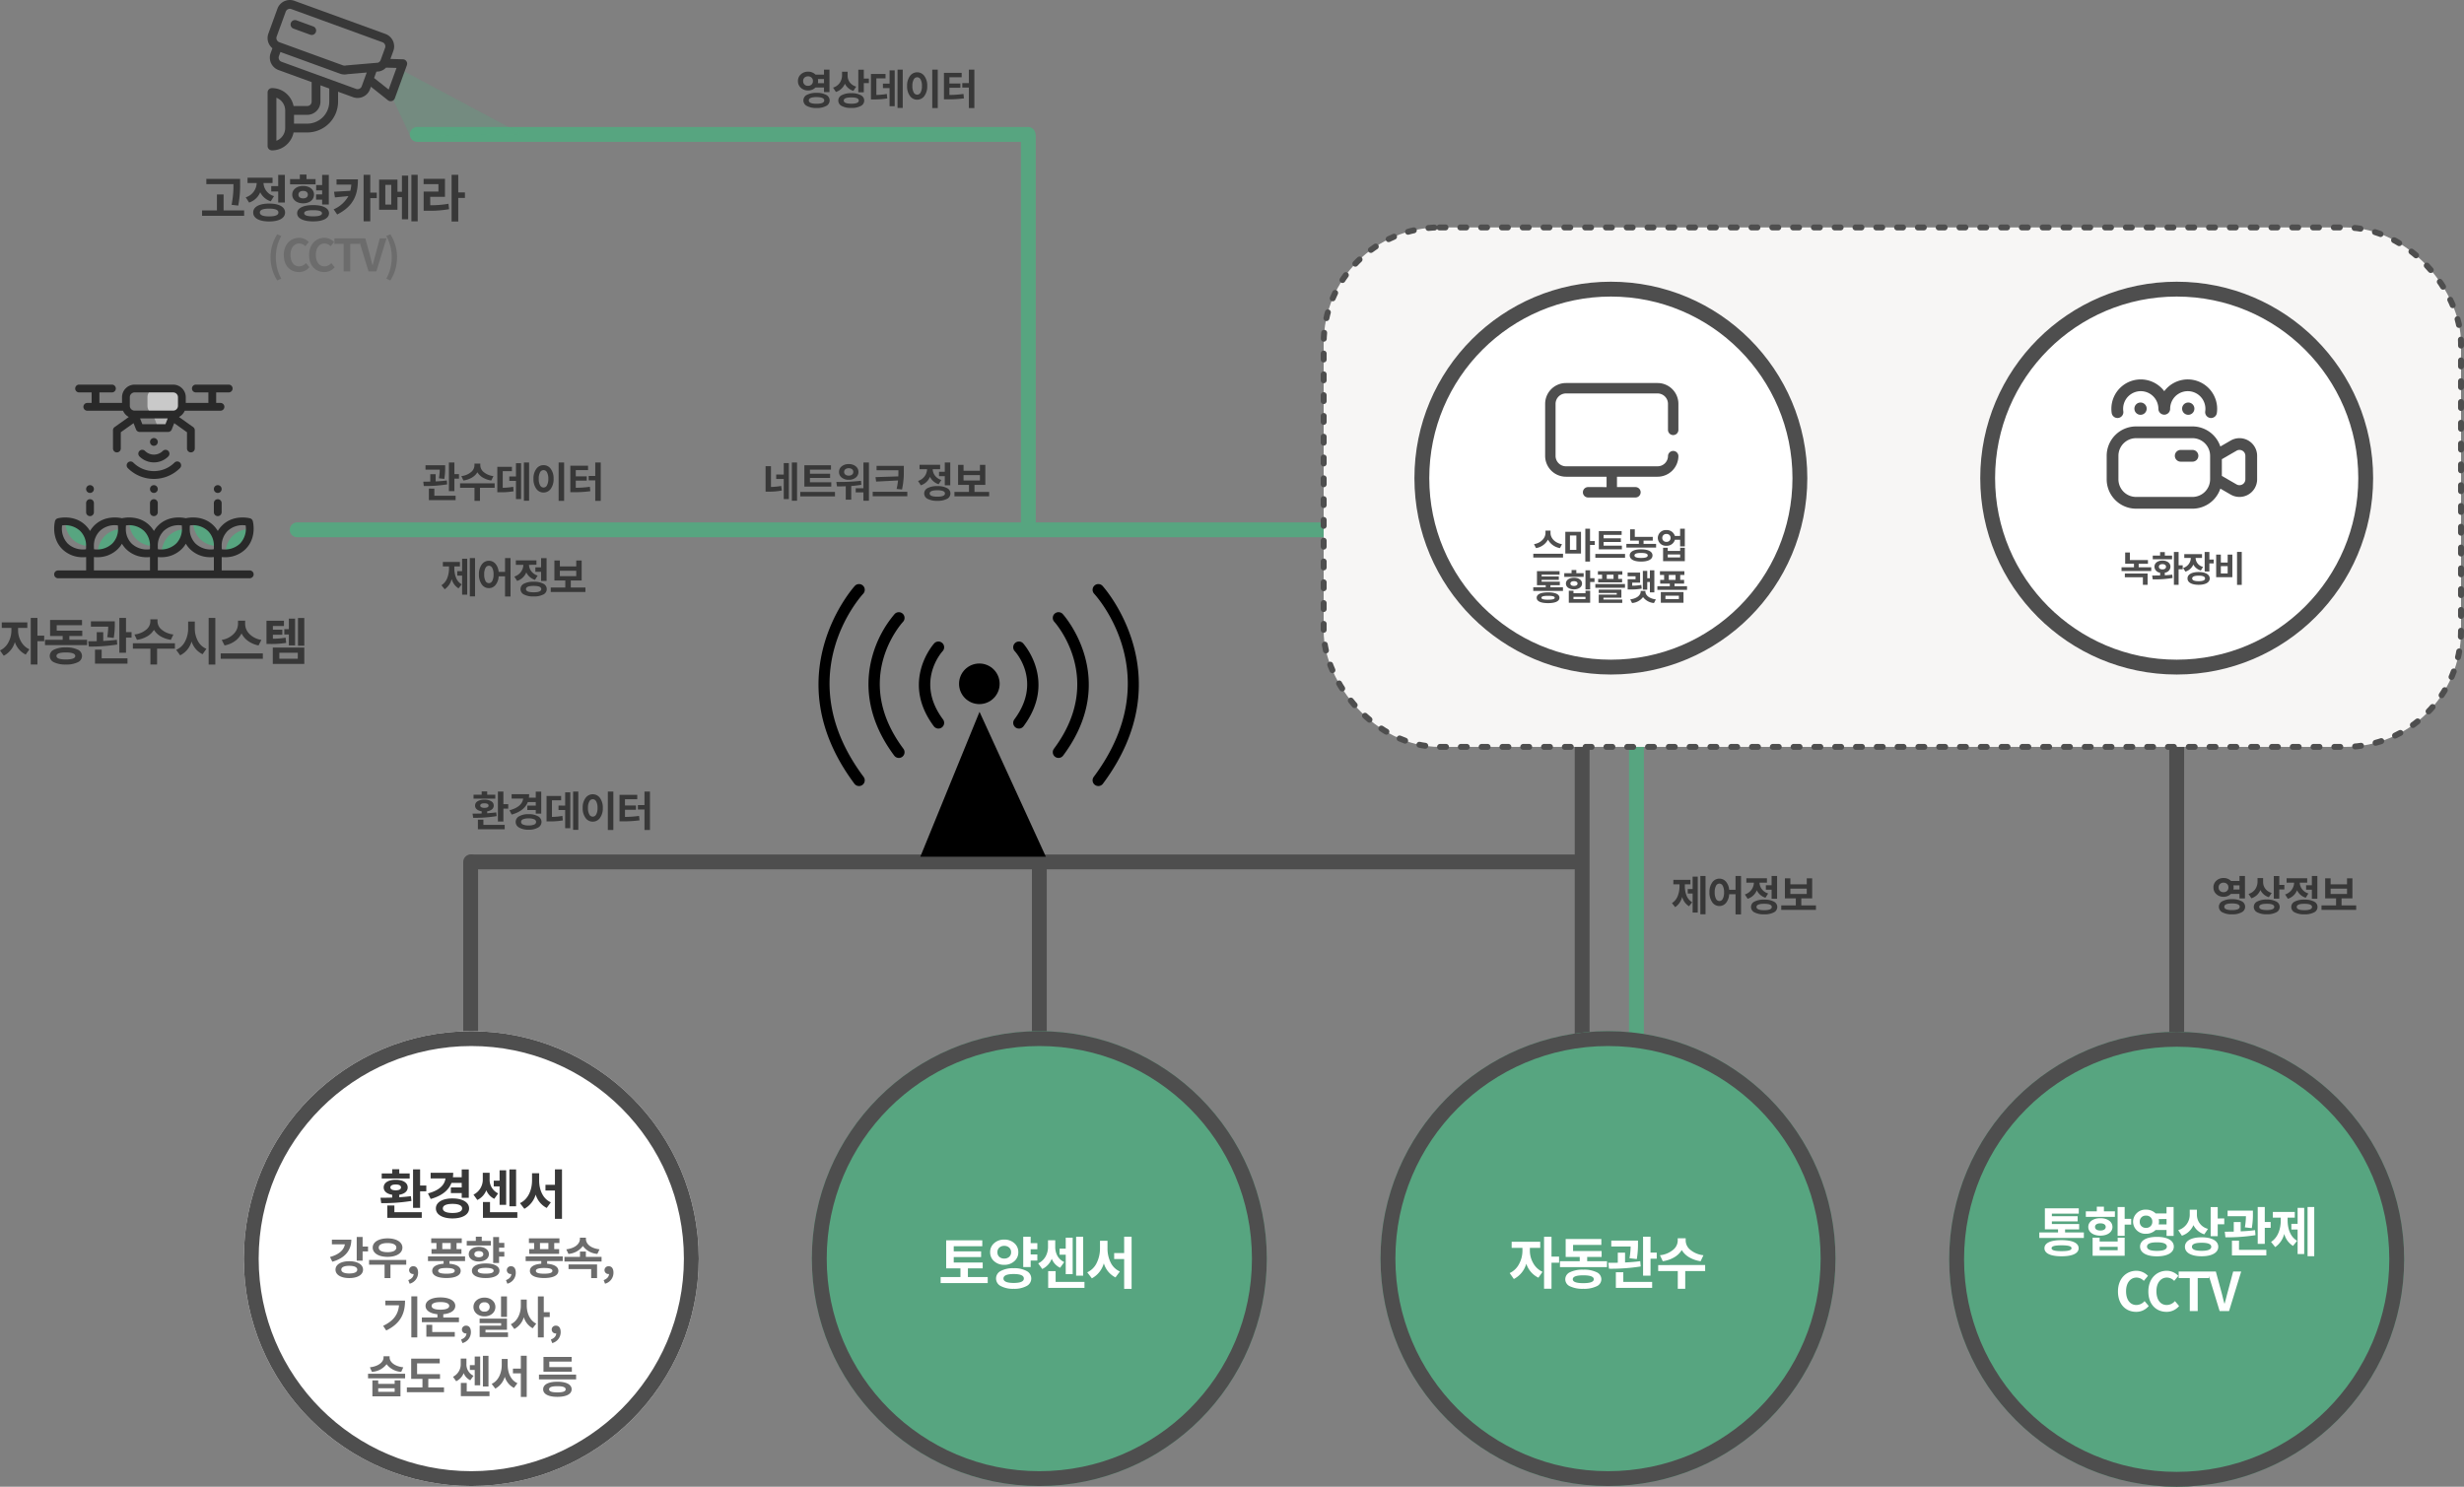 <svg xmlns="http://www.w3.org/2000/svg" width="829.332" height="500.492" viewBox="0 0 829.332 500.492"><rect x="0" y="0" width="829.332" height="500.492" fill="#808080" stroke="none"/><g transform="translate(18971.064 19693.367)"><path d="M-59.08-7.84a1.531,1.531,0,0,0,.455,1.162,1.643,1.643,0,0,0,1.183.434,1.668,1.668,0,0,0,1.19-.434A1.518,1.518,0,0,0-55.79-7.84a1.513,1.513,0,0,0-.462-1.169,1.684,1.684,0,0,0-1.19-.427,1.659,1.659,0,0,0-1.183.427A1.525,1.525,0,0,0-59.08-7.84Zm7.014-.7H-54.11a3.862,3.862,0,0,1,.07.7,3.112,3.112,0,0,1-.084.7h2.058Zm0,2.87h-2.87a3.393,3.393,0,0,1-2.506.98,3.43,3.43,0,0,1-2.415-.9A2.934,2.934,0,0,1-60.83-7.84a2.95,2.95,0,0,1,.973-2.268,3.43,3.43,0,0,1,2.415-.9,3.432,3.432,0,0,1,2.534.994h2.842v-1.68h1.848v7.56h-1.848Zm-2.52,5.46q2.6,0,2.6-1.12t-2.6-1.12q-2.59,0-2.59,1.12T-54.586-.21Zm0-3.668a6.584,6.584,0,0,1,3.241.672A2.073,2.073,0,0,1-50.162-1.33,2.078,2.078,0,0,1-51.345.539a6.528,6.528,0,0,1-3.241.679A6.494,6.494,0,0,1-57.813.539,2.078,2.078,0,0,1-59-1.33a2.073,2.073,0,0,1,1.183-1.876A6.55,6.55,0,0,1-54.586-3.878Zm13.37-2.1-.966,1.428a4.665,4.665,0,0,1-2.842-2.408,4.893,4.893,0,0,1-3.024,2.772l-.966-1.456A4.183,4.183,0,0,0-46.739-7.28a4.521,4.521,0,0,0,.749-2.548V-10.99h1.876v1.316a3.752,3.752,0,0,0,.721,2.247A4.037,4.037,0,0,0-41.216-5.978ZM-42.882-.224q2.52,0,2.52-1.064t-2.52-1.05q-2.534,0-2.534,1.05T-42.882-.224Zm0-3.542a6.513,6.513,0,0,1,3.185.658,2.016,2.016,0,0,1,1.169,1.82A2.026,2.026,0,0,1-39.7.546a6.513,6.513,0,0,1-3.185.658,6.548,6.548,0,0,1-3.2-.658A2.026,2.026,0,0,1-47.25-1.288a2.016,2.016,0,0,1,1.169-1.82A6.548,6.548,0,0,1-42.882-3.766Zm4.214-4.928h1.708v1.526h-1.708V-4.06h-1.848v-7.616h1.848Zm4.228-.07v5.586a20.5,20.5,0,0,0,3.514-.336L-30.772-2a25.223,25.223,0,0,1-4.606.336h-.882v-8.568h4.914v1.47Zm4.452,1.778v-4.466h1.722V.63h-1.722V-5.488h-2.24v-1.5Zm2.674-4.718h1.75V1.19h-1.75Zm11.69,0h1.848V1.232h-1.848Zm-7.518,2.163a2.933,2.933,0,0,1,2.436-1.253A2.933,2.933,0,0,1-18.27-9.541,5.382,5.382,0,0,1-17.318-6.2a5.438,5.438,0,0,1-.952,3.36,2.928,2.928,0,0,1-2.436,1.26,2.928,2.928,0,0,1-2.436-1.26,5.438,5.438,0,0,1-.952-3.36A5.382,5.382,0,0,1-23.142-9.541Zm3.605,1.176a1.32,1.32,0,0,0-1.169-.763,1.32,1.32,0,0,0-1.169.763A4.364,4.364,0,0,0-22.316-6.2a4.405,4.405,0,0,0,.441,2.17,1.319,1.319,0,0,0,1.169.77,1.319,1.319,0,0,0,1.169-.77A4.405,4.405,0,0,0-19.1-6.2,4.364,4.364,0,0,0-19.537-8.365Zm9.681,2.779v2.408a33.432,33.432,0,0,0,4.732-.336l.168,1.484a38.091,38.091,0,0,1-5.684.336h-1.05v-8.918h5.964v1.484h-4.13v2.1h3.7v1.442ZM-3.3-11.7h1.848V1.232H-3.3v-6.9H-5.516V-7.154H-3.3Z" transform="translate(-18641.66 -19658.229)" fill="#383838"/><path d="M-74.03-10.458v7a20.834,20.834,0,0,0,3.43-.336l.224,1.54a22.86,22.86,0,0,1-4.564.378h-.9v-8.582Zm4.3,2.828v-3.85h1.722V.63h-1.722V-6.132h-2.534v-1.5ZM-67-11.7h1.75V1.19H-67ZM-53.73-5.04v1.456h-9.058v-7.168h8.96v1.484h-7.084V-7.91h6.79v1.428h-6.79V-5.04ZM-64.16-1.778h11.676v1.5H-64.16Zm16.31-7.98a1.771,1.771,0,0,0-1.127.336,1.1,1.1,0,0,0-.427.91,1.092,1.092,0,0,0,.427.917,1.8,1.8,0,0,0,1.127.329A1.737,1.737,0,0,0-46.737-7.6a1.107,1.107,0,0,0,.413-.917,1.1,1.1,0,0,0-.42-.91A1.718,1.718,0,0,0-47.85-9.758ZM-45.505-6.6a3.632,3.632,0,0,1-2.345.735A3.661,3.661,0,0,1-50.2-6.6a2.328,2.328,0,0,1-.924-1.911,2.334,2.334,0,0,1,.924-1.9,3.638,3.638,0,0,1,2.352-.742,3.609,3.609,0,0,1,2.345.742,2.34,2.34,0,0,1,.917,1.9A2.335,2.335,0,0,1-45.505-6.6Zm1.771,1.071.112,1.344a33.21,33.21,0,0,1-3.388.406V.826h-1.848V-3.682q-1.05.042-2.954.042l-.21-1.5A65.34,65.34,0,0,0-43.734-5.53Zm.826-6.16h1.848V1.19h-1.848V-1.624H-45.5v-1.4h2.59Zm4.06,4.928,7.686-.252q.028-.714.028-2.044v-.028h-7.35v-1.47h9.17v1.5q0,1.246-.021,1.946T-29.5-5.166q-.14,1.246-.42,2.562l-1.82-.182a20.721,20.721,0,0,0,.476-2.856l-7.364.378Zm-.938,4.928h11.648V-.322H-39.786Zm22.328-6.748h1.932V-11.69h1.848v7.672h-1.848V-7.084h-1.932Zm.77,2.772-.9,1.442A4.832,4.832,0,0,1-20.51-6.874a4.919,4.919,0,0,1-3.08,2.856l-.938-1.456A4.394,4.394,0,0,0-22.3-7.063a4.263,4.263,0,0,0,.812-2.373h-2.534V-10.92h6.93v1.484H-19.6a3.81,3.81,0,0,0,.777,2.17A4.194,4.194,0,0,0-16.688-5.81ZM-18.032-.182q2.562,0,2.562-1.078t-2.562-1.078q-2.576,0-2.576,1.078T-18.032-.182Zm0-3.556a6.72,6.72,0,0,1,3.234.651A2.01,2.01,0,0,1-13.622-1.26,2.01,2.01,0,0,1-14.8.567a6.72,6.72,0,0,1-3.234.651A6.755,6.755,0,0,1-21.28.567,2.01,2.01,0,0,1-22.456-1.26,2.01,2.01,0,0,1-21.28-3.087,6.755,6.755,0,0,1-18.032-3.738Zm8.82-3.7v1.806H-3.7V-7.434ZM-5.53-1.792H-.6v1.5H-12.278v-1.5h4.9V-4.158h-3.668v-6.734h1.834v2H-3.7v-2h1.82v6.734H-5.53Z" transform="translate(-18637.543 -19525.984)" fill="#383838"/><line x2="205.588" transform="translate(-18830.631 -19648.127)" fill="none" stroke="#57a580" stroke-linecap="round" stroke-width="5"/><line y1="130.503" transform="translate(-18624.955 -19647.258)" fill="none" stroke="#57a580" stroke-linecap="round" stroke-width="5"/><line x2="371" transform="translate(-18812.256 -19403.215)" fill="none" stroke="#4e4e4e" stroke-linecap="round" stroke-width="5"/><line x2="375.721" transform="translate(-18871.043 -19515.014)" fill="none" stroke="#57a580" stroke-linecap="round" stroke-width="5"/><line y1="100.923" transform="translate(-18812.65 -19403.215)" fill="none" stroke="#4e4e4e" stroke-linecap="round" stroke-width="5"/><line y1="100.923" transform="translate(-18621.246 -19403.215)" fill="none" stroke="#4e4e4e" stroke-linecap="round" stroke-width="5"/><line y1="148.894" transform="translate(-18438.539 -19451.188)" fill="none" stroke="#4e4e4e" stroke-linecap="round" stroke-width="5"/><line y1="176.18" transform="translate(-18238.434 -19478.473)" fill="none" stroke="#4e4e4e" stroke-linecap="round" stroke-width="5"/><line y1="176.18" transform="translate(-18420.27 -19478.473)" fill="none" stroke="#57a580" stroke-linecap="round" stroke-width="5"/><path d="M-22.708-10.64v1.316H-30.03V-10.64h2.744v-1.106h1.848v1.106Zm-5.054,3.654a.61.61,0,0,0,.371.56,2.229,2.229,0,0,0,1.029.2q1.386,0,1.386-.756t-1.386-.77Q-27.762-7.756-27.762-6.986ZM-22.386-4.7l.14,1.26a45.929,45.929,0,0,1-7.91.574l-.2-1.414q1.96,0,3.066-.042v-.742a3.2,3.2,0,0,1-1.631-.658,1.584,1.584,0,0,1-.595-1.26,1.655,1.655,0,0,1,.854-1.463,4.265,4.265,0,0,1,2.3-.539,4.235,4.235,0,0,1,2.282.539,1.655,1.655,0,0,1,.854,1.463,1.59,1.59,0,0,1-.595,1.253,3.148,3.148,0,0,1-1.617.665v.658Q-23.576-4.536-22.386-4.7Zm-4.326,2.45V-.49h7.168V.98H-28.56V-2.254Zm6.734-5.222h1.624v1.512h-1.624v4.34h-1.848V-11.7h1.848Zm10.892-.7H-11.76q-1.19,3.024-5.446,4.214l-.714-1.456q4.214-1.12,4.592-3.92H-17.22v-1.484h5.908A8.112,8.112,0,0,1-11.4-9.646h2.31V-11.69h1.848v7.42H-9.086V-5.5h-2.842V-6.986h2.842ZM-13.363-.6a4.653,4.653,0,0,0,1.869.3A4.6,4.6,0,0,0-9.632-.6a.958.958,0,0,0,.658-.889.958.958,0,0,0-.658-.889,4.6,4.6,0,0,0-1.862-.3,4.653,4.653,0,0,0-1.869.3.959.959,0,0,0-.665.889A.959.959,0,0,0-13.363-.6ZM-11.494-4.1a6.12,6.12,0,0,1,3.157.707A2.148,2.148,0,0,1-7.154-1.484,2.148,2.148,0,0,1-8.337.427a6.12,6.12,0,0,1-3.157.707A6.152,6.152,0,0,1-14.665.427a2.148,2.148,0,0,1-1.183-1.911,2.148,2.148,0,0,1,1.183-1.911A6.152,6.152,0,0,1-11.494-4.1ZM-3.64-8.764v5.586A20.5,20.5,0,0,0-.126-3.514L.028-2a25.223,25.223,0,0,1-4.606.336H-5.46v-8.568H-.546v1.47ZM.812-6.986v-4.466H2.534V.63H.812V-5.488h-2.24v-1.5ZM3.486-11.7h1.75V1.19H3.486Zm11.69,0h1.848V1.232H15.176ZM7.658-9.541a2.933,2.933,0,0,1,2.436-1.253A2.933,2.933,0,0,1,12.53-9.541,5.382,5.382,0,0,1,13.482-6.2a5.438,5.438,0,0,1-.952,3.36,2.928,2.928,0,0,1-2.436,1.26,2.928,2.928,0,0,1-2.436-1.26A5.438,5.438,0,0,1,6.706-6.2,5.382,5.382,0,0,1,7.658-9.541Zm3.605,1.176a1.32,1.32,0,0,0-1.169-.763,1.32,1.32,0,0,0-1.169.763A4.364,4.364,0,0,0,8.484-6.2a4.405,4.405,0,0,0,.441,2.17,1.319,1.319,0,0,0,1.169.77,1.319,1.319,0,0,0,1.169-.77A4.405,4.405,0,0,0,11.7-6.2,4.364,4.364,0,0,0,11.263-8.365Zm9.681,2.779v2.408a33.432,33.432,0,0,0,4.732-.336l.168,1.484a38.091,38.091,0,0,1-5.684.336H19.11v-8.918h5.964v1.484h-4.13v2.1h3.7v1.442ZM27.5-11.7h1.848V1.232H27.5v-6.9H25.284V-7.154H27.5Z" transform="translate(-18781.65 -19415.188)" fill="#383838"/><path d="M-45.713-10.846v.867a7.516,7.516,0,0,0,.994,3.706,6.118,6.118,0,0,0,2.813,2.635L-43.146-1.87A7.149,7.149,0,0,1-46.8-6.086a7.41,7.41,0,0,1-3.74,4.607L-51.8-3.264A6.026,6.026,0,0,0-48.96-6.01a8.375,8.375,0,0,0,1-3.97v-.867H-51.2V-12.7h8.6v1.853Zm8.789,2.618v1.853H-39.2V1.462h-2.244V-14.2H-39.2v5.967Zm4.131,6.834q0,1.173,3.162,1.173t3.162-1.173q0-1.19-3.162-1.19T-32.793-1.394Zm-.825-2.134a8.661,8.661,0,0,1,3.986-.756,8.716,8.716,0,0,1,3.995.756,2.337,2.337,0,0,1,1.445,2.134A2.326,2.326,0,0,1-25.636.723a8.716,8.716,0,0,1-3.995.757A8.745,8.745,0,0,1-33.618.731a2.32,2.32,0,0,1-1.437-2.125A2.337,2.337,0,0,1-33.618-3.528Zm5.16-3.306h5.967v1.785H-36.652V-6.834h5.95V-8.126h-4.233v-5.406h10.744v1.785h-8.517v1.836h8.6v1.785h-4.352Zm14.943-.646-2.193-.255a23.337,23.337,0,0,0,.34-3.536H-21.2v-1.785h8.041v.969A26.149,26.149,0,0,1-13.515-7.48Zm1.037.629.136,1.6a56.87,56.87,0,0,1-9.554.68l-.2-1.785q1.836,0,2.856-.017V-9.418h2.193V-6.46Q-14.467-6.579-12.478-6.851Zm-5.1,3.332V-.6h8.687V1.19H-19.822V-3.519Zm8.194-5.916h1.87v1.853h-1.87v5.1h-2.244v-11.73h2.244Zm15.946.8-.85,1.8a9.366,9.366,0,0,1-3.468-1.19A6.313,6.313,0,0,1,.017-10.2,6.294,6.294,0,0,1-2.218-8.024a9.446,9.446,0,0,1-3.477,1.19l-.85-1.8A7.325,7.325,0,0,0-2.6-10.251,3.65,3.65,0,0,0-1.19-12.988v-.748h2.4v.748a3.643,3.643,0,0,0,1.42,2.737A7.353,7.353,0,0,0,6.562-8.636Zm.51,2.958v1.819h-6V1.479H-1.173V-3.859h-5.9V-5.678Zm6.7-7.31v2.278a8.866,8.866,0,0,0,.995,4.2,5.771,5.771,0,0,0,2.9,2.7L16.388-1.989a7.113,7.113,0,0,1-3.706-4.284A7.446,7.446,0,0,1,8.84-1.615L7.5-3.468a5.965,5.965,0,0,0,3-2.839,9.442,9.442,0,0,0,1.028-4.4v-2.278Zm4.658-1.224h2.244V1.5H18.428Zm17.748,7.4-.952,1.87a8.948,8.948,0,0,1-3.485-1.471A7.1,7.1,0,0,1,29.5-8.993,7.082,7.082,0,0,1,27.26-6.4a8.689,8.689,0,0,1-3.476,1.454l-.952-1.87a7,7,0,0,0,4-2,4.786,4.786,0,0,0,1.479-3.34v-1.122h2.4v1.122A4.776,4.776,0,0,0,32.173-8.8,7.025,7.025,0,0,0,36.176-6.817ZM22.491-2.261H36.669V-.442H22.491Zm22.933-2.7V-8.636h-1.53v-1.8h1.53v-3.519h2.091v8.993Zm-1.088-2.6L44.523-5.8a32.934,32.934,0,0,1-5.559.357H37.893v-7.82h5.882v1.768H40.052v1.241h3.179v1.7H40.052v1.343A24.725,24.725,0,0,0,44.336-7.565ZM42.228-2.482V-.476h6.205V-2.482Zm-2.21,3.757V-4.233H50.626V1.275ZM48.5-14.178h2.125v9.333H48.5Z" transform="translate(-18919.266 -19471.141)" fill="#383838"/><path d="M-31.875-3.859a36.229,36.229,0,0,0,.629-7.5v-1.5H-42.619v1.785h9.129a32.714,32.714,0,0,1-.629,6.953Zm-4.93,1.632V-7.616h-2.244v5.389h-5v1.8h14.161v-1.8Zm16.031-8.194V-8.6h2.346v3.723h2.244V-14.2h-2.244v3.774Zm.935,3.366a4.8,4.8,0,0,1-3.536-4.4h3.043v-1.8h-8.415v1.8h3.077a5.214,5.214,0,0,1-3.689,4.811l1.139,1.768a6.114,6.114,0,0,0,3.74-3.468A5.917,5.917,0,0,0-20.927-5.3ZM-21.471-.221c-2.057,0-3.128-.425-3.128-1.309s1.071-1.309,3.128-1.309c2.04,0,3.111.425,3.111,1.309S-19.431-.221-21.471-.221Zm0-4.318c-3.332,0-5.372,1.105-5.372,3.009s2.04,3.009,5.372,3.009c3.315,0,5.355-1.105,5.355-3.009S-18.156-4.539-21.471-4.539Zm17.833.306h2.244V-14.2H-3.638v3.434H-5.644v1.785h2.006v1.343h-2.04v1.785h2.04Zm-2.21-8.551h-3.06v-1.53h-2.244v1.53h-3.281v1.768h8.585Zm-5.763,5.236c0-.816.629-1.258,1.581-1.258.935,0,1.581.442,1.581,1.258S-9.095-6.29-10.03-6.29C-10.982-6.29-11.611-6.732-11.611-7.548Zm5.236,0c0-1.734-1.513-2.924-3.655-2.924-2.159,0-3.672,1.19-3.672,2.924s1.513,2.924,3.672,2.924C-7.888-4.624-6.375-5.814-6.375-7.548Zm-.306,7.31c-1.938,0-2.992-.323-2.992-1.037,0-.731,1.054-1.037,2.992-1.037,1.921,0,2.992.306,2.992,1.037C-3.689-.561-4.76-.238-6.681-.238Zm0-3.791c-3.3,0-5.372,1.02-5.372,2.754,0,1.717,2.074,2.737,5.372,2.737S-1.326.442-1.326-1.275C-1.326-3.009-3.383-4.029-6.681-4.029ZM1.207-12.7v1.785H6.171A12.618,12.618,0,0,1,5.848-8.84L.374-8.517l.289,1.9L5.2-7.055A10.365,10.365,0,0,1,.238-2.6L1.428-.867C7.259-3.842,8.4-7.871,8.4-12.7ZM14.756-8.228H12.563v-5.984H10.319V1.428h2.244v-7.8h2.193ZM19.635-4.2H17.629v-6.63h2.006Zm3.587-4.318H21.709V-12.6H15.538V-2.448h6.171V-6.7h1.513V.748h2.091V-13.957H23.222ZM26.4-14.212V1.445h2.125V-14.212Zm6.341,7.4h4.964v-6.052H30.515v1.785H35.5v2.5H30.532v6.46h1.326a38.816,38.816,0,0,0,7.225-.527l-.2-1.819a35.618,35.618,0,0,1-6.137.493ZM44.421-8.3H42.177v-5.916H39.933V1.5h2.244V-6.443h2.244Z" transform="translate(-18859 -19620.297)" fill="#383838"/><path d="M-20.02-8.9v.63a8.4,8.4,0,0,0,.588,3.213,4.429,4.429,0,0,0,1.9,2.205l-1.078,1.344a5.243,5.243,0,0,1-2.3-3.15A5.907,5.907,0,0,1-23.268-1.2L-24.36-2.562a4.9,4.9,0,0,0,1.932-2.366,8.858,8.858,0,0,0,.616-3.346V-8.9h-2.072v-1.5h5.74v1.5Zm2.618,1.61V-11.48h1.722V.616H-17.4V-5.8H-19.04v-1.5Zm2.6-4.41h1.75V1.19H-14.8Zm6.4,8.442a1.29,1.29,0,0,0,1.155-.763A4.52,4.52,0,0,0-6.818-6.2a4.484,4.484,0,0,0-.427-2.163A1.29,1.29,0,0,0-8.4-9.128a1.281,1.281,0,0,0-1.141.763A4.484,4.484,0,0,0-9.968-6.2a4.52,4.52,0,0,0,.427,2.177A1.281,1.281,0,0,0-8.4-3.262ZM-2.954-11.7h1.848V1.232H-2.954v-6.79H-5.1a4.977,4.977,0,0,1-1.043,2.9A2.837,2.837,0,0,1-8.4-1.582a2.866,2.866,0,0,1-2.394-1.26,5.5,5.5,0,0,1-.938-3.36,5.44,5.44,0,0,1,.938-3.339A2.871,2.871,0,0,1-8.4-10.794a2.852,2.852,0,0,1,2.212,1A4.728,4.728,0,0,1-5.11-7.056h2.156ZM7.252-8.582H9.184V-11.69h1.848v7.672H9.184V-7.084H7.252Zm.77,2.772-.9,1.442A4.832,4.832,0,0,1,4.2-6.874,4.919,4.919,0,0,1,1.12-4.018L.182-5.474A4.394,4.394,0,0,0,2.408-7.063,4.263,4.263,0,0,0,3.22-9.436H.686V-10.92h6.93v1.484H5.11a3.81,3.81,0,0,0,.777,2.17A4.194,4.194,0,0,0,8.022-5.81ZM6.678-.182Q9.24-.182,9.24-1.26T6.678-2.338Q4.1-2.338,4.1-1.26T6.678-.182Zm0-3.556a6.72,6.72,0,0,1,3.234.651A2.01,2.01,0,0,1,11.088-1.26,2.01,2.01,0,0,1,9.912.567a6.72,6.72,0,0,1-3.234.651A6.755,6.755,0,0,1,3.43.567,2.01,2.01,0,0,1,2.254-1.26,2.01,2.01,0,0,1,3.43-3.087,6.755,6.755,0,0,1,6.678-3.738Zm8.82-3.7v1.806h5.516V-7.434ZM19.18-1.792h4.928v1.5H12.432v-1.5h4.9V-4.158H13.664v-6.734H15.5v2h5.516v-2h1.82v6.734H19.18Z" transform="translate(-18798.125 -19493.793)" fill="#383838"/><path d="M-23.31-6.16l-1.806-.21a19.219,19.219,0,0,0,.28-2.912h-4.8v-1.47h6.622v.8A21.534,21.534,0,0,1-23.31-6.16Zm.854.518.112,1.316a46.834,46.834,0,0,1-7.868.56l-.168-1.47q1.512,0,2.352-.014V-7.756h1.806V-5.32Q-24.094-5.418-22.456-5.642Zm-4.2,2.744V-.49H-19.5V.98h-9V-2.9Zm6.748-4.872h1.54v1.526h-1.54v4.2h-1.848V-11.7h1.848Zm13.132.658-.7,1.484a7.713,7.713,0,0,1-2.856-.98A5.2,5.2,0,0,1-12.166-8.4a5.183,5.183,0,0,1-1.841,1.792,7.779,7.779,0,0,1-2.863.98l-.7-1.484a6.032,6.032,0,0,0,3.248-1.33A3.006,3.006,0,0,0-13.16-10.7v-.616h1.974v.616a3,3,0,0,0,1.169,2.254A6.055,6.055,0,0,0-6.776-7.112Zm.42,2.436v1.5H-11.3v4.4h-1.848v-4.4H-18v-1.5ZM-3.64-8.764v5.586A20.5,20.5,0,0,0-.126-3.514L.028-2a25.223,25.223,0,0,1-4.606.336H-5.46v-8.568H-.546v1.47ZM.812-6.986v-4.466H2.534V.63H.812V-5.488h-2.24v-1.5ZM3.486-11.7h1.75V1.19H3.486Zm11.69,0h1.848V1.232H15.176ZM7.658-9.541a2.933,2.933,0,0,1,2.436-1.253A2.933,2.933,0,0,1,12.53-9.541,5.382,5.382,0,0,1,13.482-6.2a5.438,5.438,0,0,1-.952,3.36,2.928,2.928,0,0,1-2.436,1.26,2.928,2.928,0,0,1-2.436-1.26A5.438,5.438,0,0,1,6.706-6.2,5.382,5.382,0,0,1,7.658-9.541Zm3.605,1.176a1.32,1.32,0,0,0-1.169-.763,1.32,1.32,0,0,0-1.169.763A4.364,4.364,0,0,0,8.484-6.2a4.405,4.405,0,0,0,.441,2.17,1.319,1.319,0,0,0,1.169.77,1.319,1.319,0,0,0,1.169-.77A4.405,4.405,0,0,0,11.7-6.2,4.364,4.364,0,0,0,11.263-8.365Zm9.681,2.779v2.408a33.432,33.432,0,0,0,4.732-.336l.168,1.484a38.091,38.091,0,0,1-5.684.336H19.11v-8.918h5.964v1.484h-4.13v2.1h3.7v1.442ZM27.5-11.7h1.848V1.232H27.5v-6.9H25.284V-7.154H27.5Z" transform="translate(-18798.215 -19525.984)" fill="#383838"/><path d="M-20.02-8.9v.63a8.4,8.4,0,0,0,.588,3.213,4.429,4.429,0,0,0,1.9,2.205l-1.078,1.344a5.243,5.243,0,0,1-2.3-3.15A5.907,5.907,0,0,1-23.268-1.2L-24.36-2.562a4.9,4.9,0,0,0,1.932-2.366,8.858,8.858,0,0,0,.616-3.346V-8.9h-2.072v-1.5h5.74v1.5Zm2.618,1.61V-11.48h1.722V.616H-17.4V-5.8H-19.04v-1.5Zm2.6-4.41h1.75V1.19H-14.8Zm6.4,8.442a1.29,1.29,0,0,0,1.155-.763A4.52,4.52,0,0,0-6.818-6.2a4.484,4.484,0,0,0-.427-2.163A1.29,1.29,0,0,0-8.4-9.128a1.281,1.281,0,0,0-1.141.763A4.484,4.484,0,0,0-9.968-6.2a4.52,4.52,0,0,0,.427,2.177A1.281,1.281,0,0,0-8.4-3.262ZM-2.954-11.7h1.848V1.232H-2.954v-6.79H-5.1a4.977,4.977,0,0,1-1.043,2.9A2.837,2.837,0,0,1-8.4-1.582a2.866,2.866,0,0,1-2.394-1.26,5.5,5.5,0,0,1-.938-3.36,5.44,5.44,0,0,1,.938-3.339A2.871,2.871,0,0,1-8.4-10.794a2.852,2.852,0,0,1,2.212,1A4.728,4.728,0,0,1-5.11-7.056h2.156ZM7.252-8.582H9.184V-11.69h1.848v7.672H9.184V-7.084H7.252Zm.77,2.772-.9,1.442A4.832,4.832,0,0,1,4.2-6.874,4.919,4.919,0,0,1,1.12-4.018L.182-5.474A4.394,4.394,0,0,0,2.408-7.063,4.263,4.263,0,0,0,3.22-9.436H.686V-10.92h6.93v1.484H5.11a3.81,3.81,0,0,0,.777,2.17A4.194,4.194,0,0,0,8.022-5.81ZM6.678-.182Q9.24-.182,9.24-1.26T6.678-2.338Q4.1-2.338,4.1-1.26T6.678-.182Zm0-3.556a6.72,6.72,0,0,1,3.234.651A2.01,2.01,0,0,1,11.088-1.26,2.01,2.01,0,0,1,9.912.567a6.72,6.72,0,0,1-3.234.651A6.755,6.755,0,0,1,3.43.567,2.01,2.01,0,0,1,2.254-1.26,2.01,2.01,0,0,1,3.43-3.087,6.755,6.755,0,0,1,6.678-3.738Zm8.82-3.7v1.806h5.516V-7.434ZM19.18-1.792h4.928v1.5H12.432v-1.5h4.9V-4.158H13.664v-6.734H15.5v2h5.516v-2h1.82v6.734H19.18Z" transform="translate(-18383.961 -19386.781)" fill="#383838"/><path d="M-22.19-7.84a1.531,1.531,0,0,0,.455,1.162,1.643,1.643,0,0,0,1.183.434,1.668,1.668,0,0,0,1.19-.434A1.518,1.518,0,0,0-18.9-7.84a1.513,1.513,0,0,0-.462-1.169,1.684,1.684,0,0,0-1.19-.427,1.659,1.659,0,0,0-1.183.427A1.525,1.525,0,0,0-22.19-7.84Zm7.014-.7H-17.22a3.862,3.862,0,0,1,.07.7,3.112,3.112,0,0,1-.084.7h2.058Zm0,2.87h-2.87a3.393,3.393,0,0,1-2.506.98,3.43,3.43,0,0,1-2.415-.9A2.934,2.934,0,0,1-23.94-7.84a2.95,2.95,0,0,1,.973-2.268,3.43,3.43,0,0,1,2.415-.9,3.432,3.432,0,0,1,2.534.994h2.842v-1.68h1.848v7.56h-1.848ZM-17.7-.21q2.6,0,2.6-1.12t-2.6-1.12q-2.59,0-2.59,1.12T-17.7-.21Zm0-3.668a6.584,6.584,0,0,1,3.241.672A2.073,2.073,0,0,1-13.272-1.33,2.078,2.078,0,0,1-14.455.539a6.528,6.528,0,0,1-3.241.679A6.494,6.494,0,0,1-20.923.539,2.078,2.078,0,0,1-22.106-1.33a2.073,2.073,0,0,1,1.183-1.876A6.55,6.55,0,0,1-17.7-3.878Zm13.37-2.1L-5.292-4.55A4.665,4.665,0,0,1-8.134-6.958a4.893,4.893,0,0,1-3.024,2.772l-.966-1.456A4.183,4.183,0,0,0-9.849-7.28,4.521,4.521,0,0,0-9.1-9.828V-10.99h1.876v1.316A3.752,3.752,0,0,0-6.5-7.427,4.037,4.037,0,0,0-4.326-5.978ZM-5.992-.224q2.52,0,2.52-1.064t-2.52-1.05q-2.534,0-2.534,1.05T-5.992-.224Zm0-3.542a6.513,6.513,0,0,1,3.185.658,2.016,2.016,0,0,1,1.169,1.82A2.026,2.026,0,0,1-2.807.546,6.513,6.513,0,0,1-5.992,1.2a6.548,6.548,0,0,1-3.2-.658A2.026,2.026,0,0,1-10.36-1.288a2.016,2.016,0,0,1,1.169-1.82A6.548,6.548,0,0,1-5.992-3.766Zm4.214-4.928H-.07v1.526H-1.778V-4.06H-3.626v-7.616h1.848Zm9.03.112H9.184V-11.69h1.848v7.672H9.184V-7.084H7.252Zm.77,2.772-.9,1.442A4.832,4.832,0,0,1,4.2-6.874,4.919,4.919,0,0,1,1.12-4.018L.182-5.474A4.394,4.394,0,0,0,2.408-7.063,4.263,4.263,0,0,0,3.22-9.436H.686V-10.92h6.93v1.484H5.11a3.81,3.81,0,0,0,.777,2.17A4.194,4.194,0,0,0,8.022-5.81ZM6.678-.182Q9.24-.182,9.24-1.26T6.678-2.338Q4.1-2.338,4.1-1.26T6.678-.182Zm0-3.556a6.72,6.72,0,0,1,3.234.651A2.01,2.01,0,0,1,11.088-1.26,2.01,2.01,0,0,1,9.912.567a6.72,6.72,0,0,1-3.234.651A6.755,6.755,0,0,1,3.43.567,2.01,2.01,0,0,1,2.254-1.26,2.01,2.01,0,0,1,3.43-3.087,6.755,6.755,0,0,1,6.678-3.738Zm8.82-3.7v1.806h5.516V-7.434ZM19.18-1.792h4.928v1.5H12.432v-1.5h4.9V-4.158H13.664v-6.734H15.5v2h5.516v-2h1.82v6.734H19.18Z" transform="translate(-18202.125 -19386.781)" fill="#383838"/><g transform="translate(-18697.809 -19346.23)" fill="#57a580" stroke="#4e4e4e" stroke-width="5"><circle cx="76.562" cy="76.562" r="76.562" stroke="none"/><circle cx="76.562" cy="76.562" r="74.062" fill="none"/></g><path d="M-23.541-2.318h6.669V-.285H-32.718V-2.318h6.669V-5.225h-4.807v-9.443H-18.7v1.995H-28.31v1.71h9.215v1.938H-28.31V-7.2h9.747v1.976h-4.978Zm10.573-9.909a2.015,2.015,0,0,0-.637,1.567A1.985,1.985,0,0,0-12.967-9.1a2.4,2.4,0,0,0,1.663.57,2.382,2.382,0,0,0,1.653-.58,1.978,1.978,0,0,0,.646-1.549,2,2,0,0,0-.646-1.567,2.382,2.382,0,0,0-1.653-.58A2.374,2.374,0,0,0-12.967-12.227Zm6.394,1.567A3.882,3.882,0,0,1-7.932-7.629,4.894,4.894,0,0,1-11.3-6.422,4.92,4.92,0,0,1-14.7-7.629a3.882,3.882,0,0,1-1.358-3.031A3.9,3.9,0,0,1-14.7-13.718a4.944,4.944,0,0,1,3.392-1.2,4.908,4.908,0,0,1,3.382,1.2A3.907,3.907,0,0,1-6.574-10.659ZM-8.132-.323q3.42,0,3.42-1.5t-3.42-1.5q-3.439,0-3.439,1.5T-8.132-.323Zm0-4.959a8.621,8.621,0,0,1,4.313.922,2.821,2.821,0,0,1,1.6,2.537A2.835,2.835,0,0,1-3.819.732a8.621,8.621,0,0,1-4.313.922A8.666,8.666,0,0,1-12.464.732a2.835,2.835,0,0,1-1.6-2.556,2.821,2.821,0,0,1,1.6-2.537A8.666,8.666,0,0,1-8.132-5.282Zm7.961-6.384H-2.413v1.748H-.171v2.052H-2.413v2.2H-4.921v-10.2h2.508v2.147H-.171Zm15.428-4.2V-2.774H12.882V-15.865ZM9.386-3.287V-9.842H7.315v-2.033H9.386v-3.686h2.337V-3.287ZM8.873-7.353,7.505-5.434a5.612,5.612,0,0,1-2.831-3.04A6.316,6.316,0,0,1,1.482-5.016L.114-6.916a5.52,5.52,0,0,0,2.5-2.328,6.621,6.621,0,0,0,.808-3.2v-2.242H5.852v2.242a6.14,6.14,0,0,0,.732,2.993A5.012,5.012,0,0,0,8.873-7.353ZM5.985-.665h9.709v2H3.477V-4.294H5.985ZM23.446-14.516v2.527a10.614,10.614,0,0,0,1.045,4.76A6.263,6.263,0,0,0,27.607-4.18l-1.482,2a7.781,7.781,0,0,1-3.914-4.75,8.284,8.284,0,0,1-4.028,5.054L16.625-3.9a6.557,6.557,0,0,0,3.2-3.2,10.979,10.979,0,0,0,1.093-4.892v-2.527Zm5.6-1.368h2.508V1.672H29.051V-8.379H25.688v-2.014h3.363Z" transform="translate(-18621.746 -19261.152)" fill="#fff"/><g transform="translate(-18506.402 -19346.23)" fill="#57a580" stroke="#4e4e4e" stroke-width="5"><circle cx="76.562" cy="76.562" r="76.562" stroke="none"/><circle cx="76.562" cy="76.562" r="74.062" fill="none"/></g><path d="M-26.3-12.122v.969a8.4,8.4,0,0,0,1.112,4.142A6.838,6.838,0,0,0-22.04-4.066L-23.427-2.09A7.99,7.99,0,0,1-27.512-6.8a8.282,8.282,0,0,1-4.18,5.149L-33.1-3.648a6.735,6.735,0,0,0,3.173-3.069A9.36,9.36,0,0,0-28.8-11.153v-.969h-3.629v-2.071h9.614v2.071ZM-16.473-9.2v2.071h-2.546V1.634h-2.508v-17.5h2.508V-9.2Zm4.617,7.638q0,1.311,3.534,1.311t3.534-1.311q0-1.33-3.534-1.33T-11.856-1.558Zm-.921-2.385a9.68,9.68,0,0,1,4.455-.845,9.741,9.741,0,0,1,4.465.845A2.612,2.612,0,0,1-2.242-1.558,2.6,2.6,0,0,1-3.857.808a9.741,9.741,0,0,1-4.465.846A9.774,9.774,0,0,1-12.777.817a2.593,2.593,0,0,1-1.606-2.375A2.612,2.612,0,0,1-12.777-3.943Zm5.766-3.7H-.342v1.995H-16.169V-7.638h6.65V-9.082H-14.25v-6.042H-2.242v2h-9.519v2.052h9.614v1.995H-7.011ZM9.69-8.36,7.239-8.645a26.083,26.083,0,0,0,.38-3.952H1.1v-1.995h8.987v1.083A29.225,29.225,0,0,1,9.69-8.36Zm1.159.7L11-5.871a63.561,63.561,0,0,1-10.678.76L.1-7.106q2.052,0,3.192-.019v-3.4H5.738V-7.22Q8.626-7.353,10.849-7.657Zm-5.7,3.724V-.665h9.709v2H2.641V-3.933Zm9.158-6.612H16.4v2.071h-2.09v5.7H11.8v-13.11h2.508Zm17.822.893-.95,2.014A10.467,10.467,0,0,1,27.3-8.968,7.056,7.056,0,0,1,24.814-11.4a7.034,7.034,0,0,1-2.5,2.432,10.557,10.557,0,0,1-3.885,1.33l-.95-2.014a8.186,8.186,0,0,0,4.408-1.805,4.08,4.08,0,0,0,1.577-3.059v-.836h2.679v.836a4.072,4.072,0,0,0,1.587,3.059A8.217,8.217,0,0,0,32.129-9.652Zm.57,3.306v2.033H25.992V1.653H23.484V-4.313H16.891V-6.346Z" transform="translate(-18429.84 -19261.152)" fill="#fff"/><g transform="translate(-18315 -19346)" fill="#57a580" stroke="#4e4e4e" stroke-width="5"><circle cx="76.562" cy="76.562" r="76.562" stroke="none"/><circle cx="76.562" cy="76.562" r="74.062" fill="none"/></g><path d="M-39.2-.18c-2.286,0-3.348-.306-3.348-.99s1.062-.972,3.348-.972c2.3,0,3.366.288,3.366.972S-36.9-.18-39.2-.18Zm0-3.708c-3.636,0-5.742.936-5.742,2.718,0,1.764,2.106,2.718,5.742,2.718,3.654,0,5.76-.954,5.76-2.718C-33.444-2.952-35.55-3.888-39.2-3.888ZM-38-6.48V-7.506h4.734v-1.8h-9.18v-.9h8.676v-1.728h-8.676V-12.8h9.054v-1.8H-44.8v7.092h4.428V-6.48h-6.3v1.854H-31.68V-6.48Zm16.776-7.092H-24.93v-1.584h-2.394v1.584h-3.69v1.854h9.774Zm-6.7,5.238c0-.792.738-1.206,1.8-1.206s1.8.414,1.8,1.206-.738,1.206-1.8,1.206S-27.918-7.542-27.918-8.334Zm5.868,0c0-1.764-1.674-2.934-4.068-2.934s-4.068,1.17-4.068,2.934c0,1.746,1.674,2.934,4.068,2.934S-22.05-6.588-22.05-8.334ZM-20.3-.486H-26.37V-1.638H-20.3Zm0-2.952H-26.37V-4.7h-2.358V1.368h10.782V-4.7H-20.3Zm4.554-7.614h-2.2V-15.03h-2.376v9.7h2.376v-3.78h2.2Zm2.88.972a1.951,1.951,0,0,1,2.106-2.052A1.965,1.965,0,0,1-8.64-10.08a1.975,1.975,0,0,1-2.124,2.052A1.96,1.96,0,0,1-12.87-10.08Zm9.018-.9v1.8H-6.5a3.844,3.844,0,0,0,.108-.9,4.766,4.766,0,0,0-.09-.9Zm0,3.69v1.98h2.376v-9.72H-3.852v2.16H-7.506a4.536,4.536,0,0,0-3.258-1.278A4.124,4.124,0,0,0-15.12-10.08a4.121,4.121,0,0,0,4.356,4.05A4.5,4.5,0,0,0-7.542-7.29ZM-7.092-.27c-2.178,0-3.33-.468-3.33-1.44s1.152-1.44,3.33-1.44,3.348.468,3.348,1.44S-4.914-.27-7.092-.27Zm0-4.716c-3.492,0-5.67,1.206-5.67,3.276,0,2.052,2.178,3.276,5.67,3.276C-3.582,1.566-1.4.342-1.4-1.71-1.4-3.78-3.582-4.986-7.092-4.986Zm17.19-2.7a4.86,4.86,0,0,1-3.726-4.752V-14.13H3.96v1.494A5.407,5.407,0,0,1,.072-7.254L1.314-5.382A6.38,6.38,0,0,0,5.2-8.946a6.087,6.087,0,0,0,3.654,3.1ZM7.956-.288C5.832-.288,4.7-.72,4.7-1.656c0-.918,1.134-1.35,3.258-1.35,2.106,0,3.24.432,3.24,1.35C11.2-.72,10.062-.288,7.956-.288Zm0-4.554C4.5-4.842,2.34-3.654,2.34-1.656c0,2.016,2.16,3.2,5.616,3.2,3.438,0,5.6-1.188,5.6-3.2C13.554-3.654,11.394-4.842,7.956-4.842Zm5.418-6.336v-3.834H11V-5.22h2.376v-4h2.2v-1.962ZM24.84-7.92a25.689,25.689,0,0,0,.378-4.878v-1.026H16.7v1.89h6.174a23.6,23.6,0,0,1-.36,3.744Zm1.1.666c-1.548.216-3.2.342-4.842.414V-9.972H18.774V-6.75c-1.08.018-2.106.018-3.024.018l.216,1.89a60.175,60.175,0,0,0,10.116-.72Zm-5.4,3.528H18.162V1.26H29.736V-.63h-9.2ZM29.214-9.99v-5.058H26.838v12.42h2.376v-5.4h1.98V-9.99ZM36.9-11.448h2.412v-1.926h-7.38v1.926H34.6v.81c0,2.844-.864,5.814-3.276,7.344l1.4,1.746a7.7,7.7,0,0,0,3.042-4.446,6.8,6.8,0,0,0,2.952,4.05L40.1-3.672c-2.394-1.4-3.2-4.194-3.2-6.966Zm3.366,2.07H38.16v1.926h2.106V.792H42.48V-14.76H40.266Zm3.348-5.67V1.53h2.25V-15.048Zm-57.708,35.3A5.391,5.391,0,0,0-9.846,18.29l-1.4-1.656A3.7,3.7,0,0,1-14,17.948c-2.106,0-3.474-1.746-3.474-4.644,0-2.862,1.512-4.59,3.528-4.59A3.435,3.435,0,0,1-11.5,9.83l1.4-1.692A5.433,5.433,0,0,0-14,6.428C-17.37,6.428-20.2,9-20.2,13.394-20.2,17.84-17.46,20.252-14.094,20.252Zm10.224,0A5.391,5.391,0,0,0,.378,18.29l-1.4-1.656A3.7,3.7,0,0,1-3.78,17.948c-2.106,0-3.474-1.746-3.474-4.644,0-2.862,1.512-4.59,3.528-4.59A3.435,3.435,0,0,1-1.278,9.83l1.4-1.692A5.433,5.433,0,0,0-3.78,6.428c-3.366,0-6.192,2.574-6.192,6.966C-9.972,17.84-7.236,20.252-3.87,20.252ZM3.978,20H6.642V8.894h3.78V6.68H.234V8.894H3.978Zm10.044,0H17.19L21.276,6.68h-2.7l-1.728,6.48c-.414,1.476-.72,2.808-1.134,4.3h-.09c-.432-1.494-.7-2.826-1.116-4.3L12.744,6.68H9.954Z" transform="translate(-18238 -19272)" fill="#fff"/><g transform="translate(-18695.574 -19496.744)"><g transform="translate(0 0)"><path d="M212.073,301.637,189.74,252.855l-19.93,48.782Z" transform="translate(-135.542 -209.849)"/><circle cx="6.833" cy="6.833" r="6.833" transform="translate(47.305 26.74)"/><path d="M175.315,136.11a1.923,1.923,0,0,0-2.727.1c-.116.125-11.472,12.709-.129,27.908a1.928,1.928,0,1,0,3.091-2.306c-9.386-12.578-.513-22.558-.126-22.983A1.929,1.929,0,0,0,175.315,136.11Z" transform="translate(-133.639 -116.251)"/><path d="M94.9,87.145a1.926,1.926,0,0,0-2.723.106,37.156,37.156,0,0,0-7.445,14c-2.25,7.875-2.808,20.111,7.315,33.674a1.928,1.928,0,1,0,3.091-2.306c-17.46-23.4-.843-41.966-.127-42.745A1.934,1.934,0,0,0,94.9,87.145Z" transform="translate(-66.554 -77.17)"/><path d="M13.641,107.738a1.928,1.928,0,0,0,1.544-3.082c-25.191-33.757-1.164-60.545-.127-61.668a1.93,1.93,0,0,0-2.835-2.621c-.276.3-27.277,30.219-.129,66.6A1.929,1.929,0,0,0,13.641,107.738Z" transform="translate(0 -39.747)"/><path d="M325.528,164.514a1.93,1.93,0,0,0,2.7-.394c11.341-15.2-.013-27.781-.129-27.908a1.93,1.93,0,0,0-2.833,2.622c.386.415,9.313,10.322-.129,22.977A1.931,1.931,0,0,0,325.528,164.514Z" transform="translate(-259.217 -116.252)"/><path d="M394.117,87.24a1.93,1.93,0,0,0-2.833,2.623c.176.191,17.387,19.268-.129,42.741a1.928,1.928,0,1,0,3.091,2.306C413.665,108.9,394.316,87.456,394.117,87.24Z" transform="translate(-311.914 -77.161)"/><path d="M457.8,40.256a1.934,1.934,0,0,0-.11,2.727c1.036,1.123,25.063,27.911-.127,61.668a1.928,1.928,0,1,0,3.091,2.306c27.147-36.377.147-66.3-.129-66.6A1.932,1.932,0,0,0,457.8,40.256Z" transform="translate(-364.923 -39.744)"/></g></g><rect width="382.81" height="174.875" rx="39" transform="translate(-18525.543 -19616.807)" fill="#f7f6f5" stroke="#4e4e4e" stroke-linecap="round" stroke-width="2" stroke-dasharray="2 5"/><g transform="translate(-18304.557 -19598.535)" fill="#fff" stroke="#4e4e4e" stroke-width="5"><circle cx="66.122" cy="66.122" r="66.122" stroke="none"/><circle cx="66.122" cy="66.122" r="63.622" fill="none"/></g><g transform="translate(-18262 -19565.639)"><circle cx="2.072" cy="2.072" r="2.072" transform="translate(9.325 7.771)" fill="#4e4e4e"/><circle cx="2.072" cy="2.072" r="2.072" transform="translate(25.385 7.771)" fill="#4e4e4e"/><path d="M9.89,223.692H28.879a9.908,9.908,0,0,0,9.381-6.758l3.478,2.008a5.935,5.935,0,0,0,8.9-5.141V205.89a5.935,5.935,0,0,0-8.9-5.141l-3.478,2.009A9.907,9.907,0,0,0,28.879,196H9.89A9.9,9.9,0,0,0,0,205.89V213.8a9.9,9.9,0,0,0,9.89,9.89Zm33.827-19.518a1.946,1.946,0,0,1,.986-.263,1.98,1.98,0,0,1,1.978,1.978V213.8A1.98,1.98,0,0,1,44.7,215.78a1.947,1.947,0,0,1-.986-.263l-4.948-2.857v-5.628ZM3.956,205.89a5.941,5.941,0,0,1,5.934-5.934H28.879a5.941,5.941,0,0,1,5.934,5.934V213.8a5.941,5.941,0,0,1-5.934,5.934H9.89A5.941,5.941,0,0,1,3.956,213.8Z" transform="translate(0 -180.176)" fill="#4e4e4e"/><path d="M18.335,48.971a1.978,1.978,0,0,0,1.68-2.237,6.012,6.012,0,0,1-.059-.844,5.934,5.934,0,1,1,11.868,0,1.978,1.978,0,0,0,3.956,0,5.934,5.934,0,1,1,11.868,0,6.015,6.015,0,0,1-.059.844,1.978,1.978,0,1,0,3.917.557A9.9,9.9,0,0,0,41.714,36,9.881,9.881,0,0,0,33.8,39.962,9.887,9.887,0,0,0,16,45.89a10,10,0,0,0,.1,1.4,1.978,1.978,0,0,0,2.237,1.68Z" transform="translate(-14.418 -36)" fill="#4e4e4e"/><path d="M233.978,279.956h3.956a1.978,1.978,0,1,0,0-3.956h-3.956a1.978,1.978,0,1,0,0,3.956Z" transform="translate(-209.055 -252.264)" fill="#4e4e4e"/></g><path d="M-19.536-1.5h6.072V1.044h1.584V-2.772h-7.656Zm4.656-3.372V-6.048h3.12v-1.26h-6.084V-9.852h-1.584v3.8h2.964v1.176h-4.188v1.26h10v-1.26ZM-3.636-8.808H-6.084V-9.972H-7.668v1.164H-10.14V-7.56h6.5ZM-8.076-5.04c0-.576.48-.888,1.2-.888s1.2.312,1.2.888-.48.888-1.2.888S-8.076-4.464-8.076-5.04Zm1.992,1.992A2.1,2.1,0,0,0-4.176-5.04c0-1.248-1.116-2.088-2.7-2.088s-2.7.84-2.7,2.088A2.1,2.1,0,0,0-7.668-3.048v.936c-.972.024-1.884.024-2.676.024L-10.152-.8A35.269,35.269,0,0,0-3.468-1.26l-.12-1.14c-.792.12-1.644.18-2.5.228ZM-.06-5.52H-1.44v-4.5H-3.024V1.032H-1.44V-4.212H-.06ZM6.8-5a3.179,3.179,0,0,1-2.52-3.012h2.16V-9.288H.468v1.272h2.2A3.578,3.578,0,0,1,.06-4.632L.852-3.4A4.3,4.3,0,0,0,3.516-5.784a4.074,4.074,0,0,0,2.532,2ZM5.3-.18c-1.416,0-2.172-.3-2.172-.924S3.888-2.04,5.3-2.04s2.16.3,2.16.936S6.708-.18,5.3-.18Zm0-3.084c-2.3,0-3.744.8-3.744,2.16S3,1.032,5.3,1.032,9.036.24,9.036-1.1,7.6-3.264,5.3-3.264ZM8.916-7.476V-10.02H7.332v6.564H8.916V-6.18H10.38v-1.3Zm9.312-2.556V1.056h1.584V-10.032ZM11.2-9.144v7.62h5.448v-7.62H15.072v2.676h-2.3V-9.144Zm1.572,3.912h2.3v2.448h-2.3Z" transform="translate(-18236.348 -19497.533)" fill="#4e4e4e"/><g transform="translate(-18495 -19598.535)" fill="#fff" stroke="#4e4e4e" stroke-width="5"><circle cx="66.122" cy="66.122" r="66.122" stroke="none"/><circle cx="66.122" cy="66.122" r="63.622" fill="none"/></g><g transform="translate(-18451 -19564.424)"><path d="M43.1,53.582a1.752,1.752,0,0,0,1.752-1.752v-8.76a7.016,7.016,0,0,0-7.008-7.008H7.008A7.016,7.016,0,0,0,0,43.069V60.59A7.016,7.016,0,0,0,7.008,67.6H20.675v3.493H14.542a1.752,1.752,0,1,0,0,3.5H30.311a1.752,1.752,0,1,0,0-3.5H24.179V67.6H37.845a7.016,7.016,0,0,0,7.008-7.008,1.752,1.752,0,0,0-3.5,0,3.508,3.508,0,0,1-3.5,3.5H7.008a3.508,3.508,0,0,1-3.5-3.5V43.069a3.508,3.508,0,0,1,3.5-3.5H37.845a3.508,3.508,0,0,1,3.5,3.5v8.76A1.752,1.752,0,0,0,43.1,53.582Z" transform="translate(0 -36.061)" fill="#4e4e4e"/></g><path d="M-16.224-4.812c-2.5-.432-3.864-2.148-3.864-3.768v-.792H-21.78v.792c0,1.584-1.38,3.336-3.864,3.768l.672,1.32A5.548,5.548,0,0,0-20.94-6.348,5.6,5.6,0,0,0-16.9-3.492ZM-25.884-1.6V-.312h10.008V-1.6Zm12.336-6.132h2.16V-2.9h-2.16Zm-1.56,6.072h5.28v-7.32h-5.28Zm9.924-4.2H-6.792v-4.152H-8.376V1.032h1.584v-5.58h1.608ZM3.936-4.32H-2.22V-5.556H3.6V-6.78H-2.22V-7.944H3.852V-9.216h-7.68v6.144H3.936ZM-5-1.524V-.24H5V-1.524ZM10.4-.18c-1.476,0-2.232-.264-2.232-.84s.756-.84,2.232-.84,2.232.252,2.232.84S11.88-.18,10.4-.18Zm0-2.892c-2.388,0-3.828.744-3.828,2.052S8.016,1.044,10.4,1.044s3.84-.756,3.84-2.064S12.792-3.072,10.4-3.072Zm.828-1.836v-1.1h3.1v-1.26H8.28V-9.828H6.7v3.816H9.648v1.1h-4.2V-3.66h10V-4.908ZM23.544-.348H19.368v-1h4.176Zm0-2.2H19.368V-3.6H17.8V.9h7.32V-3.6H23.544ZM18.924-5.6a1.279,1.279,0,0,1-1.392-1.32,1.279,1.279,0,0,1,1.392-1.32,1.283,1.283,0,0,1,1.4,1.32A1.283,1.283,0,0,1,18.924-5.6Zm4.608-4.416v2.436H21.768a2.812,2.812,0,0,0-2.844-1.98,2.7,2.7,0,0,0-2.9,2.64,2.7,2.7,0,0,0,2.9,2.64A2.8,2.8,0,0,0,21.78-6.3h1.752v2.22h1.584v-5.94Zm-44.448,23.9c-1.524,0-2.232-.2-2.232-.66s.708-.648,2.232-.648,2.244.192,2.244.648S-19.38,13.88-20.916,13.88Zm0-2.472c-2.424,0-3.828.624-3.828,1.812s1.4,1.812,3.828,1.812,3.84-.636,3.84-1.812S-18.48,11.408-20.916,11.408Zm.8-1.728V9h3.156V7.8h-6.12V7.2h5.784V6.044h-5.784V5.468h6.036v-1.2h-7.608V9H-21.7V9.68h-4.2v1.236h10V9.68ZM-8.928,4.952H-11.4V3.9H-13V4.952h-2.46V6.188H-8.94Zm-4.464,3.492c0-.528.492-.8,1.2-.8s1.2.276,1.2.8-.492.8-1.2.8S-13.392,8.972-13.392,8.444Zm3.912,0c0-1.176-1.116-1.956-2.712-1.956s-2.712.78-2.712,1.956,1.116,1.956,2.712,1.956S-9.48,9.608-9.48,8.444Zm1.164,5.232H-12.36v-.768h4.044Zm0-1.968H-12.36v-.84h-1.572v4.044h7.188V10.868H-8.316ZM-5.28,6.632H-6.744V3.98H-8.328v6.468h1.584V7.928H-5.28Zm6.4.24H-1.152V5.456H1.116Zm-3.84,0H-4.056V8.048H4.008V6.872H2.688V5.456h1.4V4.28h-8.22V5.456h1.4Zm.444,6.336H3.768V10.472H-3.864v1.14H2.208v.54h-6.06v2.8H4.056v-1.14H-2.28ZM-5,8.612V9.86H4.98V8.612Zm17.472-.7h.888v3.492h1.5V3.98h-1.5V6.656h-.888V4.172H10.992V10.5h1.476Zm-2,.984a17.155,17.155,0,0,1-3.06.276V8.132h2.652V4.748H5.868V5.984H8.532v1H5.88v3.444h.768a18.721,18.721,0,0,0,3.96-.288Zm1.38,2.04H10.26v.192c0,1.14-1.14,2.34-3.516,2.64L7.356,15a5.15,5.15,0,0,0,3.7-2,5.074,5.074,0,0,0,3.684,2l.624-1.224c-2.388-.3-3.516-1.5-3.516-2.64Zm6.744,1.608h4.524v1.116H18.588ZM17.04,14.9h7.632V11.3H17.04Zm2.688-9.36H22V7.208H19.728Zm1.92,3.792V8.468h3.228V7.208H23.568V5.54h1.4V4.28h-8.22V5.54h1.4V7.208H16.824v1.26h3.24v.864H15.876V10.58H25.86V9.332Z" transform="translate(-18429.104 -19505.363)" fill="#4e4e4e"/><path d="M-11167.086-1004.44l-41.771-22.259-1.835,10.4,5.836,12.4Z" transform="translate(-7628.131 -18643.688)" fill="#57a580" opacity="0.29"/><g transform="translate(-18899.398 -19693.367)"><g transform="translate(18.395 0)"><g transform="translate(0 0)"><path d="M63.935,19.958l-4.194-.115.987-2.712a4.447,4.447,0,0,0-2.659-5.7L27.411.271a4.449,4.449,0,0,0-5.7,2.659l-3.043,8.361a4.449,4.449,0,0,0,1.352,4.958l-.594,1.631a4.446,4.446,0,0,0,2.659,5.7l11.144,4.056V34.21a1.485,1.485,0,0,1-1.483,1.483h-4.6a7.534,7.534,0,0,0-2.013-3.8,7.3,7.3,0,0,0-5.255-2.233A1.483,1.483,0,0,0,18.4,31.145V49.139a1.483,1.483,0,0,0,1.483,1.483,7.3,7.3,0,0,0,5.255-2.233,7.533,7.533,0,0,0,2.013-3.8h4.6A10.393,10.393,0,0,0,42.124,34.21V30.877l5.043,1.835a4.454,4.454,0,0,0,5.7-2.659l.311-.854,5.735,4.551a1.483,1.483,0,0,0,2.315-.654l4.058-11.149A1.484,1.484,0,0,0,63.935,19.958ZM24.328,43.108a4.616,4.616,0,0,1-2.966,4.278V32.9a4.616,4.616,0,0,1,2.966,4.278Zm14.83-8.9a7.423,7.423,0,0,1-7.415,7.415H27.294V38.659h4.449a4.454,4.454,0,0,0,4.449-4.449V28.718l2.966,1.08Zm11.949-7.988,0,.007-1.023,2.81a1.485,1.485,0,0,1-1.9.886L23.1,20.8a1.482,1.482,0,0,1-.886-1.9l.507-1.394,20.06,7.3a4.434,4.434,0,0,0,2.453.17l6.537-.564Zm-6.234-4.2a1.894,1.894,0,0,1-1.082-.011L22.339,14.206a1.482,1.482,0,0,1-.886-1.9L24.5,3.944a1.483,1.483,0,0,1,1.9-.886L57.055,14.217a1.482,1.482,0,0,1,.886,1.9L56.455,20.2a1.48,1.48,0,0,1-.952.909Zm14.274,8.123-4.9-3.887.777-2.135a9.379,9.379,0,0,0,1.089-.111,4.441,4.441,0,0,0,2.159-1.245l3.524.1Z" transform="translate(-18.395 0)" fill="#383838"/></g></g><g transform="translate(26.178 6.77)"><path d="M104.685,70.588,99.111,68.56A1.483,1.483,0,1,0,98.1,71.347l5.574,2.029a1.483,1.483,0,1,0,1.014-2.787Z" transform="translate(-97.121 -68.47)" fill="#383838"/></g></g><g transform="translate(-18952.836 -19566.344)"><g transform="translate(3.772 48.49)"><path d="M111.84,394.454a8.349,8.349,0,0,0,5.821-2.348,8.251,8.251,0,0,0,2.328-5.8,8.249,8.249,0,0,0-5.8,2.328A8.349,8.349,0,0,0,111.84,394.454Zm0,0" transform="translate(-100.945 -383.701)" fill="#57a580"/><path d="M275.832,394.454a8.35,8.35,0,0,0,5.821-2.348,8.25,8.25,0,0,0,2.328-5.8,8.249,8.249,0,0,0-5.8,2.328A8.349,8.349,0,0,0,275.832,394.454Zm0,0" transform="translate(-243.432 -383.701)" fill="#57a580"/><path d="M439.824,394.454a8.349,8.349,0,0,0,5.821-2.348,8.249,8.249,0,0,0,2.328-5.8,8.249,8.249,0,0,0-5.8,2.328A8.349,8.349,0,0,0,439.824,394.454Zm0,0" transform="translate(-385.919 -383.701)" fill="#57a580"/><path d="M34.708,368.783a8.3,8.3,0,0,0-5.946-2.33,8.3,8.3,0,0,0,2.331,5.946,8.4,8.4,0,0,0,5.966,2.351A8.4,8.4,0,0,0,34.708,368.783Zm0,0" transform="translate(-28.762 -366.453)" fill="#57a580"/><path d="M198.7,368.783a8.3,8.3,0,0,0-5.946-2.33,8.3,8.3,0,0,0,2.331,5.946,8.4,8.4,0,0,0,5.966,2.351A8.4,8.4,0,0,0,198.7,368.783Zm0,0" transform="translate(-171.248 -366.453)" fill="#57a580"/><path d="M362.692,368.783a8.3,8.3,0,0,0-5.946-2.33,8.3,8.3,0,0,0,2.331,5.946,8.4,8.4,0,0,0,5.966,2.351A8.4,8.4,0,0,0,362.692,368.783Zm0,0" transform="translate(-313.735 -366.453)" fill="#57a580"/></g><path d="M251.1,16.32V13.431a2.931,2.931,0,0,0-2.931-2.931h-5.714a2.931,2.931,0,0,0-2.931,2.931V16.32a2.931,2.931,0,0,0,2.931,2.931h5.714A2.931,2.931,0,0,0,251.1,16.32Zm0,0" transform="translate(-208.116 -6.731)" fill="#c9c9c9"/><path d="M253.52,77.23l1.791,4.56h3.319l1.791-4.56Zm0,0" transform="translate(-220.273 -64.711)" fill="#b4b4b4"/><path d="M216.423,168.162a1.311,1.311,0,0,0,0,1.854,6.876,6.876,0,0,0,9.712,0,1.311,1.311,0,0,0-1.854-1.854,4.251,4.251,0,0,1-6,0A1.311,1.311,0,0,0,216.423,168.162Zm0,0" transform="translate(-187.708 -143.384)" fill="#292929"/><path d="M204.033,198.122a1.311,1.311,0,0,0-1.855,0,9.813,9.813,0,0,1-13.861,0,1.311,1.311,0,0,0-1.854,1.854,12.424,12.424,0,0,0,17.57,0A1.312,1.312,0,0,0,204.033,198.122Zm0,0" transform="translate(-161.676 -169.416)" fill="#292929"/><path d="M248.239,139.851a1.31,1.31,0,1,0-.927.385A1.318,1.318,0,0,0,248.239,139.851Zm0,0" transform="translate(-213.74 -117.175)" fill="#292929"/><path d="M82.039,310.8v3.081a1.311,1.311,0,1,0,2.622,0V310.8a1.311,1.311,0,1,0-2.622,0Zm0,0" transform="translate(-71.28 -268.465)" fill="#292929"/><path d="M84.277,273.869a1.311,1.311,0,1,0,.384.927A1.321,1.321,0,0,0,84.277,273.869Zm0,0" transform="translate(-71.28 -237.186)" fill="#292929"/><path d="M247.28,315.188a1.311,1.311,0,0,0,1.311-1.311V310.8a1.311,1.311,0,1,0-2.623,0v3.081A1.311,1.311,0,0,0,247.28,315.188Zm0,0" transform="translate(-213.713 -268.465)" fill="#292929"/><path d="M247.28,276.107a1.312,1.312,0,1,0-.927-.384A1.322,1.322,0,0,0,247.28,276.107Zm0,0" transform="translate(-213.713 -237.186)" fill="#292929"/><path d="M411.213,315.188a1.311,1.311,0,0,0,1.311-1.311V310.8a1.311,1.311,0,1,0-2.622,0v3.081A1.311,1.311,0,0,0,411.213,315.188Zm0,0" transform="translate(-356.148 -268.465)" fill="#292929"/><path d="M411.213,276.107a1.312,1.312,0,1,0-.927-.384A1.321,1.321,0,0,0,411.213,276.107Zm0,0" transform="translate(-356.148 -237.186)" fill="#292929"/><path d="M65.829,374.275H56.392v-4.5c.311.027.662.046,1.046.046a9.7,9.7,0,0,0,6.989-2.737c3.861-3.861,2.493-9.206,2.433-9.432a1.311,1.311,0,0,0-.929-.929c-.226-.06-5.571-1.429-9.433,2.433a9.043,9.043,0,0,0-1.42,1.839,9.064,9.064,0,0,0-1.42-1.839c-3.622-3.621-8.547-2.643-9.332-2.458-.785-.185-5.711-1.163-9.332,2.458a9.027,9.027,0,0,0-1.42,1.839,9.064,9.064,0,0,0-1.42-1.839c-3.622-3.621-8.547-2.643-9.332-2.458-.785-.185-5.711-1.163-9.332,2.458a9.046,9.046,0,0,0-1.42,1.839,9.046,9.046,0,0,0-1.42-1.839c-3.861-3.861-9.206-2.493-9.432-2.433a1.311,1.311,0,0,0-.929.929c-.06.226-1.429,5.571,2.433,9.432a9.694,9.694,0,0,0,6.989,2.737c.387,0,.74-.019,1.053-.047v4.5H1.313a1.311,1.311,0,1,0,0,2.622H65.83a1.311,1.311,0,1,0,0-2.623Zm-29.9-4.457a9.7,9.7,0,0,0,6.989-2.737,9.007,9.007,0,0,0,1.4-1.811,9.007,9.007,0,0,0,1.4,1.811,9.693,9.693,0,0,0,6.988,2.737c.387,0,.74-.019,1.054-.047v4.5H34.887v-4.5C35.2,369.8,35.548,369.819,35.932,369.819Zm22.42-8.811a7.348,7.348,0,0,1,6.111-1.892,7.347,7.347,0,0,1-1.892,6.111,7.457,7.457,0,0,1-6.136,1.919c-.02-.186-.037-.4-.047-.635.007-.231.008-.476,0-.734A7.016,7.016,0,0,1,58.352,361.007Zm-6.55,0a6.987,6.987,0,0,1,1.967,4.7c-.011.3-.01.589,0,.855-.01.214-.027.409-.046.581a7.457,7.457,0,0,1-6.139-1.919,6.909,6.909,0,0,1-1.95-4.731c.006-.222.006-.435,0-.638.01-.277.031-.526.057-.739A7.377,7.377,0,0,1,51.8,361.007Zm-14.955,0a7.348,7.348,0,0,1,6.111-1.892c.026.215.048.467.057.747-.005.2-.006.41,0,.628a6.909,6.909,0,0,1-1.949,4.736,7.457,7.457,0,0,1-6.137,1.919c-.02-.186-.037-.4-.047-.635.007-.232.008-.477,0-.734A7.013,7.013,0,0,1,36.846,361.007Zm-6.55,0a6.986,6.986,0,0,1,1.966,4.7c-.011.3-.01.589,0,.855-.01.214-.027.409-.046.581a7.457,7.457,0,0,1-6.139-1.919,6.906,6.906,0,0,1-1.949-4.731c.006-.222.006-.435,0-.638.01-.277.032-.526.057-.739A7.378,7.378,0,0,1,30.3,361.007Zm-14.956,0a7.348,7.348,0,0,1,6.111-1.892c.026.215.048.467.058.747-.006.2-.006.41,0,.628a6.9,6.9,0,0,1-1.949,4.736,7.457,7.457,0,0,1-6.137,1.919c-.02-.186-.037-.4-.047-.635.007-.232.008-.477,0-.734A7.013,7.013,0,0,1,15.341,361.007Zm-10.77,4.219a7.346,7.346,0,0,1-1.892-6.109,7.378,7.378,0,0,1,6.112,1.889,6.986,6.986,0,0,1,1.966,4.7c-.011.3-.01.588,0,.855-.01.213-.027.408-.046.58A7.455,7.455,0,0,1,4.571,365.227Zm8.81,4.546c.311.027.662.046,1.046.046a9.7,9.7,0,0,0,6.989-2.737,9.007,9.007,0,0,0,1.4-1.811,9.007,9.007,0,0,0,1.4,1.811,9.694,9.694,0,0,0,6.989,2.737c.387,0,.74-.019,1.053-.047v4.5H13.382v-4.5Zm0,0" transform="translate(0 -309.26)" fill="#292929"/><path d="M55.319,3.123h4.216v3.54H58.083a1.311,1.311,0,0,0,0,2.623H70.105a4.267,4.267,0,0,0,1.949,2.107l-4.775,3.394a1.311,1.311,0,0,0-.552,1.069v6.15a1.311,1.311,0,0,0,2.623,0V16.533l4.3-3.06.836,2.129a1.312,1.312,0,0,0,1.221.832h9.569A1.312,1.312,0,0,0,86.5,15.6l.836-2.129,4.3,3.06v5.473a1.311,1.311,0,0,0,2.623,0v-6.15a1.311,1.311,0,0,0-.552-1.069l-4.775-3.394a4.267,4.267,0,0,0,1.949-2.107H102.91a1.311,1.311,0,0,0,0-2.623h-1.452V3.123h4.215a1.311,1.311,0,0,0,0-2.623H94.62a1.311,1.311,0,1,0,0,2.623h4.215v3.54H91.223V4.742A4.247,4.247,0,0,0,86.981.5H74.011a4.247,4.247,0,0,0-4.242,4.242v1.92H62.157V3.123h4.215a1.311,1.311,0,1,0,0-2.623H55.319a1.311,1.311,0,0,0,0,2.623ZM84.387,13.811H76.605l-.748-1.9.047-.033h9.183l.047.033ZM72.392,4.742a1.621,1.621,0,0,1,1.62-1.62H86.981a1.621,1.621,0,0,1,1.62,1.62V7.631a1.622,1.622,0,0,1-1.62,1.62H74.011a1.622,1.622,0,0,1-1.62-1.62V4.742Zm0,0" transform="translate(-46.925 1.957)" fill="#292929"/></g><path d="M-19.05,3.03l1.38-.585A14.432,14.432,0,0,1-19.5-4.74a14.456,14.456,0,0,1,1.83-7.17l-1.38-.585A14.364,14.364,0,0,0-21.285-4.74,14.377,14.377,0,0,0-19.05,3.03ZM-11.745.21a4.492,4.492,0,0,0,3.54-1.635l-1.17-1.38a3.086,3.086,0,0,1-2.3,1.095c-1.755,0-2.895-1.455-2.895-3.87,0-2.385,1.26-3.825,2.94-3.825a2.863,2.863,0,0,1,2.04.93l1.17-1.41A4.528,4.528,0,0,0-11.67-11.31c-2.805,0-5.16,2.145-5.16,5.805C-16.83-1.8-14.55.21-11.745.21Zm8.52,0A4.492,4.492,0,0,0,.315-1.425l-1.17-1.38A3.086,3.086,0,0,1-3.15-1.71c-1.755,0-2.895-1.455-2.895-3.87,0-2.385,1.26-3.825,2.94-3.825a2.863,2.863,0,0,1,2.04.93L.1-9.885A4.528,4.528,0,0,0-3.15-11.31c-2.805,0-5.16,2.145-5.16,5.805C-8.31-1.8-6.03.21-3.225.21ZM3.315,0h2.22V-9.255h3.15V-11.1H.195v1.845h3.12Zm8.37,0h2.64L17.73-11.1H15.48L14.04-5.7c-.345,1.23-.6,2.34-.945,3.585H13.02c-.36-1.245-.585-2.355-.93-3.585l-1.47-5.4H8.295Zm7.35,3.03a14.26,14.26,0,0,0,2.25-7.77,14.247,14.247,0,0,0-2.25-7.755l-1.365.585A14.456,14.456,0,0,1,19.5-4.74a14.432,14.432,0,0,1-1.83,7.185Z" transform="translate(-18858.715 -19602)" fill="#6c6c6c"/><g transform="translate(-18889 -19346.23)" fill="#fff" stroke="#4e4e4e" stroke-width="5"><circle cx="76.562" cy="76.562" r="76.562" stroke="none"/><circle cx="76.562" cy="76.562" r="74.062" fill="none"/></g><path d="M-21.366-13.68h-3.51V-15.1h-2.376v1.422H-30.78v1.692h9.414Zm-6.5,4.7c0-.648.684-.99,1.8-.99s1.782.342,1.782.99c0,.63-.666.972-1.782.972S-27.864-8.352-27.864-8.982Zm6.912,2.934c-1.26.18-2.574.288-3.924.378v-.846c1.746-.27,2.844-1.17,2.844-2.466,0-1.6-1.6-2.574-4.032-2.574-2.448,0-4.05.972-4.05,2.574,0,1.3,1.1,2.2,2.862,2.466v.954c-1.422.054-2.772.054-3.942.054l.252,1.818a59.312,59.312,0,0,0,10.17-.738ZM-26.514-2.9H-28.89V1.26H-17.3V-.63h-9.216Zm8.658-6.714v-5.436h-2.376v12.96h2.376v-5.58h2.088V-9.612Zm14-.9v1.53H-7.506v1.908h3.654V-5.49h2.376v-9.54H-3.852V-12.4h-2.97a10.309,10.309,0,0,0,.108-1.512h-7.6v1.908h5c-.306,2.25-2.124,4.032-5.9,5.04l.918,1.872c3.654-1.026,5.976-2.808,7-5.418ZM-6.948-.378C-9-.378-10.206-.9-10.206-1.908S-9-3.438-6.948-3.438c2.034,0,3.24.522,3.24,1.53S-4.914-.378-6.948-.378Zm0-4.9c-3.384,0-5.6,1.3-5.6,3.366s2.214,3.366,5.6,3.366c3.366,0,5.58-1.3,5.58-3.366S-3.582-5.274-6.948-5.274Zm21.4-9.756H12.2v12.4h2.25ZM8.892-3.114h2.214V-14.742H8.892v3.492H6.93v1.926H8.892ZM8.406-6.966A5.064,5.064,0,0,1,5.544-11.79v-2.124H3.24v2.124A5.631,5.631,0,0,1,.108-6.552l1.3,1.8A6.109,6.109,0,0,0,4.428-8.028,5.37,5.37,0,0,0,7.11-5.148ZM5.67-.63V-4.068H3.294V1.26H14.868V-.63ZM22.212-13.752H19.818v2.394c0,3.15-1.26,6.372-4.068,7.668l1.476,1.908A7.979,7.979,0,0,0,21.042-6.57a7.446,7.446,0,0,0,3.708,4.5l1.4-1.89c-2.736-1.224-3.942-4.266-3.942-7.4Zm5.31-1.3v5.2H24.336v1.908h3.186V1.584H29.9V-15.048Z" transform="translate(-18811.807 -19284.652)" fill="#383838"/><path d="M-47.182-11.625v1.575h4.365c-.3,1.89-1.995,3.45-5.01,4.26l.795,1.59c4.08-1.14,6.39-3.705,6.39-7.425ZM-41.333-.24c-1.68,0-2.685-.435-2.685-1.29s1.005-1.29,2.685-1.29,2.685.435,2.685,1.29S-39.653-.24-41.333-.24Zm0-4.125c-2.79,0-4.635,1.11-4.635,2.835,0,1.74,1.845,2.835,4.635,2.835S-36.7.21-36.7-1.53C-36.7-3.255-38.542-4.365-41.333-4.365ZM-36.847-9.3v-3.24h-1.98v7.995h1.98v-3.12h1.83V-9.3Zm8.4-1.185c1.8,0,2.955.54,2.955,1.53S-26.648-7.41-28.448-7.41c-1.815,0-2.97-.54-2.97-1.545S-30.263-10.485-28.448-10.485Zm0,4.65c2.94,0,4.995-1.215,4.995-3.12,0-1.875-2.055-3.105-4.995-3.105s-5,1.23-5,3.105C-33.443-7.05-31.4-5.835-28.448-5.835ZM-22.163-4.8h-12.51v1.59h5.22V1.305h1.98V-3.21h5.31Zm1.155,8A3.784,3.784,0,0,0-18.173-.5c0-1.365-.57-2.175-1.59-2.175a1.327,1.327,0,0,0-1.425,1.3A1.3,1.3,0,0,0-19.808-.06h.135c0,.87-.645,1.62-1.8,2.055ZM-7.193-8.43h-2.835V-10.5h2.835Zm-4.8,0h-1.665v1.575h10.08V-8.43h-1.65V-10.5h1.755v-1.56H-13.748v1.56h1.755Zm6.15,7.305c0,.66-.93.96-2.79.96s-2.775-.3-2.775-.96.915-.96,2.775-.96S-5.843-1.785-5.843-1.125Zm3.48-3.3v-1.56h-12.48v1.56h5.25v.9c-2.415.18-3.825,1.02-3.825,2.4,0,1.545,1.785,2.415,4.785,2.415s4.8-.87,4.8-2.415c0-1.365-1.395-2.205-3.78-2.385v-.915Zm8.7-6.78H3.262v-1.41h-2v1.41h-3.06V-9.66h8.13ZM.772-6.735c0-.675.615-1.035,1.5-1.035s1.5.36,1.5,1.035S3.157-5.7,2.272-5.7.772-6.06.772-6.735Zm4.89,0c0-1.47-1.395-2.475-3.39-2.475s-3.39,1-3.39,2.475,1.4,2.46,3.39,2.46S5.662-5.265,5.662-6.735ZM4.582-.18c-1.74,0-2.67-.315-2.67-.975s.93-.975,2.67-.975,2.67.3,2.67.975S6.322-.18,4.582-.18Zm0-3.435c-2.85,0-4.635.915-4.635,2.46s1.785,2.46,4.635,2.46,4.635-.93,4.635-2.46S7.432-3.615,4.582-3.615Zm6.27-5.31v-1.62H9.082V-12.51H7.1v8.745h1.98v-2.16h1.77V-7.53H9.082V-8.925ZM11.872,3.2A3.784,3.784,0,0,0,14.707-.5c0-1.365-.57-2.175-1.59-2.175a1.327,1.327,0,0,0-1.425,1.3A1.3,1.3,0,0,0,13.072-.06h.135c0,.87-.645,1.62-1.8,2.055ZM25.687-8.43H22.852V-10.5h2.835Zm-4.8,0H19.222v1.575H29.3V-8.43h-1.65V-10.5h1.755v-1.56H19.132v1.56h1.755Zm6.15,7.305c0,.66-.93.96-2.79.96s-2.775-.3-2.775-.96.915-.96,2.775-.96S27.037-1.785,27.037-1.125Zm3.48-3.3v-1.56H18.037v1.56h5.25v.9c-2.415.18-3.825,1.02-3.825,2.4,0,1.545,1.785,2.415,4.785,2.415s4.8-.87,4.8-2.415c0-1.365-1.395-2.205-3.78-2.385v-.915ZM42.892-8.37c-3.12-.375-4.575-1.9-4.575-3.51v-.4H36.292v.4c0,1.56-1.485,3.135-4.59,3.51l.735,1.545a6.642,6.642,0,0,0,4.86-2.67,6.6,6.6,0,0,0,4.875,2.67ZM32.467-1.725h7.62v3.03h1.98v-4.59h-9.6ZM38.3-5.835V-7.62h-1.98v1.785H31.087V-4.26H43.582V-5.835Zm6.45,9.03A3.784,3.784,0,0,0,47.588-.5c0-1.365-.57-2.175-1.59-2.175a1.327,1.327,0,0,0-1.425,1.3A1.3,1.3,0,0,0,45.952-.06h.135c0,.87-.645,1.62-1.8,2.055ZM-29.19,8.9v1.575h4.6c-.285,3.06-1.815,5.22-5.34,6.915l1.035,1.56c4.9-2.37,6.33-5.82,6.33-10.05Zm8.745-1.44V21.275h2V7.46Zm7.035,9.585h-1.98v4h9.57V19.475h-7.59Zm-.21-6.375c0-.84,1.11-1.29,2.955-1.29,1.86,0,2.97.45,2.97,1.29,0,.855-1.11,1.275-2.97,1.275C-12.51,11.945-13.62,11.525-13.62,10.67Zm3.93,3.915v-1.11c2.46-.21,4.035-1.26,4.035-2.805,0-1.755-1.995-2.85-5.01-2.85-3,0-4.995,1.1-4.995,2.85,0,1.545,1.56,2.58,3.99,2.805v1.11H-16.9V16.16h12.48V14.585Zm6.45,8.61A3.784,3.784,0,0,0-.4,19.5c0-1.365-.57-2.175-1.59-2.175A1.327,1.327,0,0,0-3.42,18.635,1.3,1.3,0,0,0-2.04,19.94H-1.9c0,.87-.645,1.62-1.8,2.055ZM11.745,7.475h-2V14.39h2ZM2.385,11.03A1.6,1.6,0,0,1,4.17,9.47a1.571,1.571,0,1,1,0,3.12A1.587,1.587,0,0,1,2.385,11.03Zm5.46,0c0-1.83-1.575-3.15-3.675-3.15S.465,9.2.465,11.03c0,1.845,1.59,3.165,3.705,3.165S7.845,12.875,7.845,11.03Zm-3.33,8.565v-.87h7.23V14.96H2.535v1.515H9.78v.84H2.55V21.14h9.54V19.595ZM18.4,8.54H16.41v2.01c0,2.565-1.05,5.2-3.375,6.3l1.185,1.6a6.588,6.588,0,0,0,3.195-3.975A6.291,6.291,0,0,0,20.4,18.2l1.2-1.56c-2.22-1.095-3.195-3.6-3.195-6.09Zm7.74,4.245h-2.01V7.475h-1.98V21.29h1.98V14.435h2.01Zm.84,10.41A3.784,3.784,0,0,0,29.82,19.5c0-1.365-.57-2.175-1.59-2.175A1.327,1.327,0,0,0,26.8,18.635a1.3,1.3,0,0,0,1.38,1.305h.135c0,.87-.645,1.62-1.8,2.055Zm-50.13,8.15c-3.105-.345-4.605-1.905-4.605-3.3v-.42h-2.04v.42c0,1.41-1.5,2.94-4.605,3.3l.69,1.53A6.715,6.715,0,0,0-28.77,30.3a6.66,6.66,0,0,0,4.92,2.58Zm-2.91,8.25H-31.59V38.4h5.535Zm0-2.685H-31.59V35.755h-1.965v5.37h9.45v-5.37h-1.95Zm-8.955-3.4v1.56h12.48v-1.56Zm20.28,4.6V35.23h3.945V33.64H-18.51V30.01h7.62V28.42H-20.5v6.81h3.8v2.88h-5.25v1.62H-9.45V38.11ZM5.52,27.475H3.645V37.81H5.52ZM.885,37.4H2.73v-9.69H.885v2.91H-.75v1.6H.885ZM.48,34.195A4.22,4.22,0,0,1-1.9,30.175V28.4h-1.92v1.77a4.693,4.693,0,0,1-2.61,4.365l1.08,1.5a5.091,5.091,0,0,0,2.52-2.73A4.475,4.475,0,0,0-.6,35.71Zm-2.28,5.28V36.61H-3.78v4.44H5.865V39.475ZM11.985,28.54h-2v2c0,2.625-1.05,5.31-3.39,6.39l1.23,1.59a6.649,6.649,0,0,0,3.18-3.99,6.2,6.2,0,0,0,3.09,3.75L15.27,36.7c-2.28-1.02-3.285-3.555-3.285-6.165Zm4.425-1.08v4.335H13.755v1.59H16.41V41.32h1.98V27.46Zm17.175,3.81h-7.59V29.425H33.51V27.85H24.03v4.98h9.555ZM28.71,39.79c-1.845,0-2.79-.315-2.79-1.035s.945-1.05,2.79-1.05,2.79.33,2.79,1.05S30.555,39.79,28.71,39.79Zm0-3.585c-2.985,0-4.785.915-4.785,2.55,0,1.62,1.8,2.535,4.785,2.535s4.8-.915,4.8-2.535C33.51,37.12,31.695,36.2,28.71,36.2ZM22.515,33.79v1.62h12.5V33.79Z" transform="translate(-18812.172 -19264.422)" fill="#6c6c6c"/></g></svg>